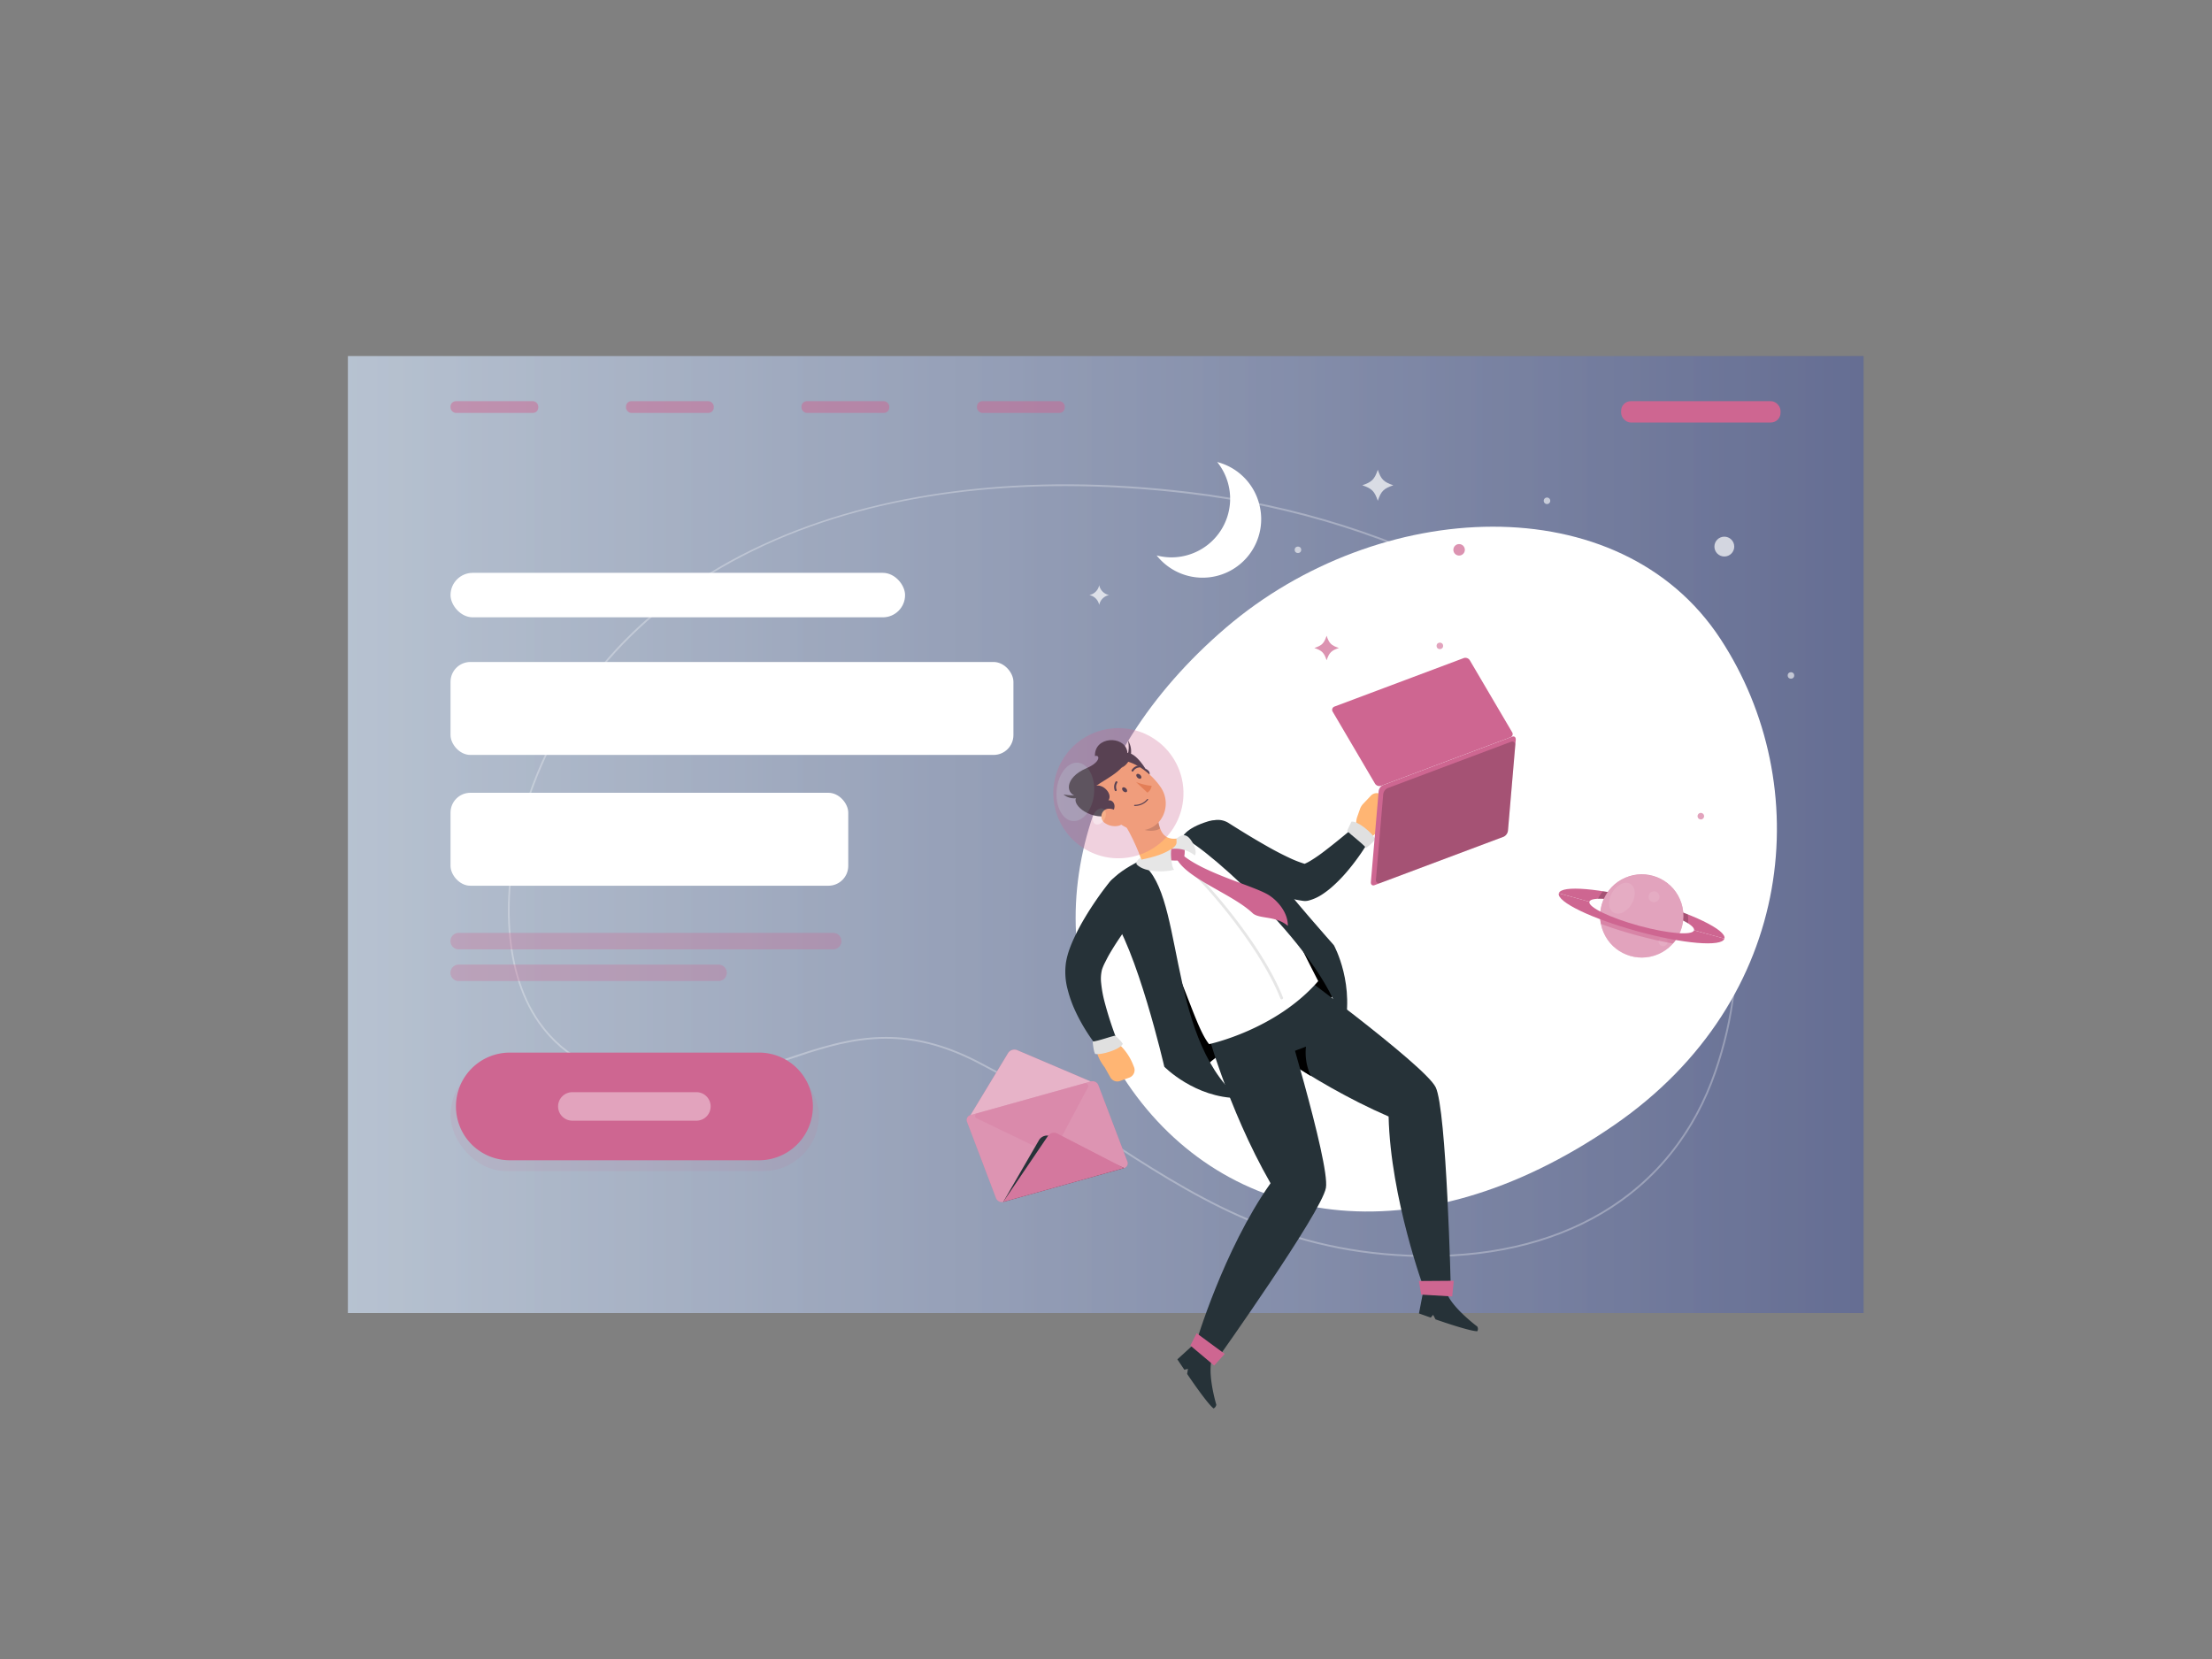 <?xml version="1.0" encoding="UTF-8" standalone="no"?>
<svg
   viewBox="0 0 800 600"
   version="1.1"
   id="svg74"
   sodipodi:docname="web.svg"
   width="800"
   height="600"
   inkscape:version="1.3 (1:1.3+202307231459+0e150ed6c4)"
   xmlns:inkscape="http://www.inkscape.org/namespaces/inkscape"
   xmlns:sodipodi="http://sodipodi.sourceforge.net/DTD/sodipodi-0.dtd"
   xmlns:xlink="http://www.w3.org/1999/xlink"
   xmlns="http://www.w3.org/2000/svg"
   xmlns:svg="http://www.w3.org/2000/svg">
  <rect x="0" y="0" width="800" height="600" fill="#808080" stroke="none"/>
  <defs
     id="defs74">
    <linearGradient
       id="linearGradient76"
       inkscape:collect="always">
      <stop
         style="stop-color:#bfcee2;stop-opacity:1;"
         offset="0"
         id="stop76" />
      <stop
         style="stop-color:#636e9f;stop-opacity:1;"
         offset="1"
         id="stop77" />
    </linearGradient>
    <linearGradient
       id="linearGradient74"
       inkscape:collect="always">
      <stop
         style="stop-color:#d7e2ee;stop-opacity:1;"
         offset="0"
         id="stop74" />
      <stop
         style="stop-color:#525b81;stop-opacity:1;"
         offset="1"
         id="stop75" />
    </linearGradient>
    <linearGradient
       inkscape:collect="always"
       xlink:href="#linearGradient74"
       id="linearGradient75"
       x1="43"
       y1="223.355"
       x2="457"
       y2="223.355"
       gradientUnits="userSpaceOnUse" />
    <linearGradient
       inkscape:collect="always"
       xlink:href="#linearGradient76"
       id="linearGradient77"
       x1="43"
       y1="223.355"
       x2="457"
       y2="223.355"
       gradientUnits="userSpaceOnUse" />
  </defs>
  <sodipodi:namedview
     id="namedview74"
     pagecolor="#ffffff"
     bordercolor="#000000"
     borderopacity="0.25"
     inkscape:showpageshadow="2"
     inkscape:pageopacity="0.0"
     inkscape:pagecheckerboard="0"
     inkscape:deskcolor="#d1d1d1"
     inkscape:zoom="0.6675088"
     inkscape:cx="389.50797"
     inkscape:cy="359.54582"
     inkscape:window-width="1280"
     inkscape:window-height="656"
     inkscape:window-x="0"
     inkscape:window-y="27"
     inkscape:window-maximized="1"
     inkscape:current-layer="svg74" />
  <rect
     style="font-variation-settings:'wdth' 75, 'wght' 324;display:none;fill:#ffffff;fill-opacity:1;stroke:#d7e2ee;stroke-width:2;stroke-linecap:round;stroke-linejoin:round;stroke-miterlimit:50;stroke-opacity:0.08"
     id="rect75"
     width="814.372"
     height="628.739"
     x="-10.5"
     y="44.085" />
  <g
     id="freepik--landing-page--inject-1"
     transform="matrix(1.324,0,0,1.324,68.912,6.113)">
    <rect
       x="43"
       y="92.66"
       width="414"
       height="261.39"
       style="display:inline;fill:url(#linearGradient75);fill-opacity:0.504"
       id="rect1" />
    <rect
       x="43"
       y="92.66"
       width="414"
       height="261.39"
       style="display:inline;opacity:0.6;fill:url(#linearGradient77);fill-opacity:1"
       id="rect2" />
    <path
       d="m 338,338.74 c -1.77,0 -3.57,0 -5.39,-0.11 -36,-1.5 -59.19,-16.59 -83.79,-32.56 -10.61,-6.89 -21.58,-14 -34.07,-20.43 -21.35,-11 -36.28,-5.91 -52.09,-0.56 -10.41,3.52 -21.16,7.16 -34.26,6.32 -15.07,-1 -26.29,-6.53 -33.34,-16.54 -10.9,-15.47 -9.6,-39 -4.76,-55.88 9.59,-33.39 32.32,-59.24 65.73,-74.74 31.89,-14.81 72.28,-19.82 116.78,-14.49 58.47,7 110,35.51 134.36,74.4 16.25,25.91 19.58,54.93 9.62,83.93 -11.12,32.39 -39.68,50.66 -78.79,50.66 z M 189.92,278.63 c 7.53,0 15.68,1.75 25.06,6.57 12.51,6.42 23.49,13.55 34.11,20.45 24.54,15.93 47.72,31 83.54,32.48 41.64,1.74 72.14,-16.57 83.69,-50.21 9.91,-28.86 6.6,-57.73 -9.58,-83.5 -24.32,-38.77 -75.67,-67.19 -134,-74.17 -93.29,-11.17 -163,22.88 -182,88.87 -4.81,16.76 -6.11,40.13 4.69,55.45 7,9.89 18,15.38 33,16.33 13,0.83 23.7,-2.79 34.06,-6.3 8.99,-3.03 17.69,-5.97 27.43,-5.97 z"
       style="opacity:0.3;fill:#ffffff"
       id="path4" />
    <path
       d="m 417.91,169.91 c 26,39.68 20.93,98.42 -29.05,132.82 -54.48,37.5 -106.36,27.75 -132.9,-11.32 -26.54,-39.07 -14.86,-88.83 26.82,-124.53 41.68,-35.7 107.62,-38.98 135.13,3.03 z"
       style="fill:#ffffff"
       id="path5" />
    <g
       style="opacity:0.5"
       id="g8">
      <rect
         x="71.02"
         y="104.97"
         width="23.97"
         height="3.2"
         rx="1.45"
         style="fill:#ce6691"
         id="rect5" />
      <rect
         x="118.95"
         y="104.97"
         width="23.97"
         height="3.2"
         rx="1.45"
         style="fill:#ce6691"
         id="rect6" />
      <rect
         x="166.89"
         y="104.97"
         width="23.97"
         height="3.2"
         rx="1.45"
         style="fill:#ce6691"
         id="rect7" />
      <rect
         x="214.83"
         y="104.97"
         width="23.97"
         height="3.2"
         rx="1.45"
         style="fill:#ce6691"
         id="rect8" />
    </g>
    <rect
       x="390.78"
       y="104.97"
       width="43.54"
       height="5.82"
       rx="2.63"
       style="fill:#ce6691"
       id="rect9" />
    <rect
       x="71.02"
       y="151.86"
       width="124.16"
       height="12.15"
       rx="6.07"
       style="fill:#ffffff"
       id="rect10" />
    <rect
       x="71.02"
       y="176.21"
       width="153.76"
       height="25.39"
       rx="5.42"
       style="fill:#ffffff"
       id="rect11" />
    <rect
       x="71.02"
       y="211.94"
       width="108.64"
       height="25.39"
       rx="5.42"
       style="fill:#ffffff"
       id="rect12" />
    <path
       d="M 175.57,254.7 H 73.26 A 2.24,2.24 0 0 1 71,252.45 v 0 a 2.24,2.24 0 0 1 2.24,-2.24 h 102.33 a 2.24,2.24 0 0 1 2.24,2.24 v 0 a 2.24,2.24 0 0 1 -2.24,2.25 z"
       style="opacity:0.3;fill:#ce6691"
       id="path12" />
    <path
       d="m 144.23,263.36 h -71 A 2.24,2.24 0 0 1 71,261.12 v 0 a 2.24,2.24 0 0 1 2.24,-2.24 h 71 a 2.24,2.24 0 0 1 2.24,2.24 v 0 a 2.24,2.24 0 0 1 -2.25,2.24 z"
       style="opacity:0.3;fill:#ce6691"
       id="path13" />
    <rect
       x="71.02"
       y="284.91"
       width="100.64"
       height="30.38"
       rx="15.19"
       style="opacity:0.1;fill:#ce6691"
       id="rect13" />
    <path
       d="m 155.26,312.32 h -68 A 14.71,14.71 0 0 1 72.5,297.61 v 0 a 14.71,14.71 0 0 1 14.71,-14.7 h 68.05 a 14.71,14.71 0 0 1 14.74,14.7 v 0 a 14.71,14.71 0 0 1 -14.74,14.71 z"
       style="fill:#ce6691"
       id="path14" />
    <path
       d="M 138.17,301.51 H 104.3 a 3.9,3.9 0 0 1 -3.9,-3.9 v 0 a 3.9,3.9 0 0 1 3.9,-3.89 h 33.87 a 3.89,3.89 0 0 1 3.9,3.89 v 0 a 3.89,3.89 0 0 1 -3.9,3.9 z"
       style="opacity:0.4;fill:#ffffff"
       id="path15" />
    <path
       d="m 291.9,133 a 16,16 0 0 1 -28,14.1 15.74,15.74 0 0 0 8.12,0 16,16 0 0 0 8.42,-25.51 16,16 0 0 1 11.46,11.41 z"
       style="fill:#ffffff"
       id="path16" />
    <circle
       cx="437.17"
       cy="179.89"
       r="0.89"
       style="opacity:0.6;fill:#ffffff"
       id="circle16" />
    <path
       d="m 371.42,132.18 a 0.89,0.89 0 1 1 -0.89,-0.89 0.89,0.89 0 0 1 0.89,0.89 z"
       style="opacity:0.6;fill:#ffffff"
       id="path17" />
    <circle
       cx="302.5"
       cy="145.57"
       r="0.89"
       style="opacity:0.6;fill:#ffffff"
       id="circle17" />
    <circle
       cx="341.26"
       cy="171.81"
       r="0.89"
       style="opacity:0.6;fill:#ce6691"
       id="circle18" />
    <path
       d="m 413.44,218.33 a 0.89,0.89 0 1 1 -0.89,-0.89 0.89,0.89 0 0 1 0.89,0.89 z"
       style="opacity:0.6;fill:#ce6691"
       id="path18" />
    <path
       d="m 328.55,127.94 c -2.63,0.89 -3.35,1.61 -4.24,4.24 -0.89,-2.63 -1.61,-3.35 -4.24,-4.24 2.63,-0.89 3.35,-1.61 4.24,-4.24 0.89,2.63 1.61,3.35 4.24,4.24 z"
       style="opacity:0.7;fill:#ffffff"
       id="path19" />
    <circle
       cx="418.97"
       cy="144.69"
       r="2.71"
       style="opacity:0.7;fill:#ffffff"
       id="circle19" />
    <path
       d="m 250.92,157.93 a 3.41,3.41 0 0 0 -2.71,2.71 3.41,3.41 0 0 0 -2.71,-2.71 3.41,3.41 0 0 0 2.71,-2.71 3.41,3.41 0 0 0 2.71,2.71 z"
       style="opacity:0.7;fill:#ffffff"
       id="path20" />
    <path
       d="m 313.68,172.39 c -2.08,0.7 -2.64,1.27 -3.35,3.35 -0.7,-2.08 -1.27,-2.65 -3.35,-3.35 2.08,-0.7 2.65,-1.27 3.35,-3.35 0.67,2.08 1.27,2.65 3.35,3.35 z"
       style="opacity:0.7;fill:#ce6691"
       id="path21" />
    <circle
       cx="346.52"
       cy="145.57"
       r="1.57"
       style="opacity:0.7;fill:#ce6691"
       id="circle21" />
    <path
       d="m 382.11,241.7 c 0.4,-1.47 7.13,-0.92 15,1.23 7.87,2.15 14,5.1 13.58,6.57 l 8.31,2.27 c 0.64,-2.32 -9,-7 -21.47,-10.38 -12.47,-3.38 -23.13,-4.29 -23.76,-2 z"
       style="fill:#ce6691"
       id="path22" />
    <path
       d="m 385.79,238.82 a 108.31,108.31 0 0 1 11.77,2.57 112.74,112.74 0 0 1 11.44,3.76 13.31,13.31 0 0 1 0.07,2.45 48.58,48.58 0 0 0 -11.95,-4.67 c -5.22,-1.42 -9.94,-2.15 -12.65,-2.05 a 12.14,12.14 0 0 1 1.32,-2.06 z"
       style="opacity:0.2"
       id="path23" />
    <circle
       cx="396.42"
       cy="245.6"
       r="11.37"
       transform="rotate(-23.26,396.371,245.594)"
       style="fill:#ce6691"
       id="circle23" />
    <circle
       cx="396.42"
       cy="245.6"
       r="11.37"
       style="opacity:0.4;fill:#ffffff"
       id="circle24" />
    <path
       d="m 387.49,242.32 c 0.09,2.16 1.74,3.2 3.68,2.34 a 6.15,6.15 0 0 0 3.33,-5.48 c -0.09,-2.16 -1.74,-3.21 -3.67,-2.34 a 6.14,6.14 0 0 0 -3.34,5.48 z"
       style="opacity:0.1;fill:#ffffff"
       id="path24" />
    <path
       d="m 398.36,240.85 a 1.49,1.49 0 1 0 0.88,-1.9 1.49,1.49 0 0 0 -0.88,1.9 z"
       style="opacity:0.1;fill:#ffffff"
       id="path25" />
    <path
       d="m 401.09,253 a 1.26,1.26 0 0 0 1.62,0.76 1.27,1.27 0 0 0 -0.87,-2.38 1.25,1.25 0 0 0 -0.75,1.62 z"
       style="opacity:0.1;fill:#ffffff"
       id="path26" />
    <path
       d="m 395.4,249.32 a 58.2,58.2 0 0 0 10.84,2 10.55,10.55 0 0 1 -1.31,1.79 c -3,-0.54 -6.43,-1.3 -9.95,-2.26 -3.52,-0.96 -6.83,-2 -9.73,-3.11 a 10.13,10.13 0 0 1 -0.21,-2.2 59.42,59.42 0 0 0 10.36,3.78 z"
       style="opacity:0.5;fill:#ce6691"
       id="path27" />
    <path
       d="m 382.11,241.7 c -0.41,1.47 5.67,4.41 13.57,6.57 7.9,2.16 14.64,2.7 15,1.23 l 8.31,2.27 c -0.63,2.33 -11.27,1.45 -23.77,-2 -12.5,-3.45 -22.1,-8.05 -21.46,-10.38 z"
       style="fill:#ce6691"
       id="path28" />
    <path
       d="m 223.34,283 -10.9,18 17.33,-4.85 17.33,-4.84 -21.14,-9 a 2.06,2.06 0 0 0 -2.62,0.69 z"
       style="fill:#ce6691"
       id="path29" />
    <path
       d="m 223.34,283 -10.9,18 17.33,-4.85 17.33,-4.84 -21.14,-9 a 2.06,2.06 0 0 0 -2.62,0.69 z"
       style="opacity:0.5;fill:#ffffff"
       id="path30" />
    <path
       d="m 255,314.46 -33,9.23 a 1.71,1.71 0 0 1 -2,-1.07 l -7.87,-20.73 A 1.37,1.37 0 0 1 213,300 l 33,-9.22 a 1.7,1.7 0 0 1 2,1.07 l 7.87,20.73 a 1.36,1.36 0 0 1 -0.87,1.88 z"
       style="fill:#ce6691"
       id="path31" />
    <path
       d="m 255,314.46 -33,9.23 a 1.71,1.71 0 0 1 -2,-1.07 l -7.87,-20.73 A 1.37,1.37 0 0 1 213,300 l 33,-9.22 a 1.7,1.7 0 0 1 2,1.07 l 7.87,20.73 a 1.36,1.36 0 0 1 -0.87,1.88 z"
       style="opacity:0.3;fill:#ffffff"
       id="path32" />
    <path
       d="m 234.72,310.5 -19.95,-9.62 a 0.72,0.72 0 0 1 0,-1.35 l 14.73,-4.12 14.74,-4.12 a 0.8,0.8 0 0 1 0.92,1.1 l -9.52,17.86 a 0.68,0.68 0 0 1 -0.92,0.25 z"
       style="opacity:0.2;fill:#ce6691"
       id="path33" />
    <path
       d="m 235.17,305.86 a 2.59,2.59 0 0 0 -3.43,1 l -9.74,16.83 33,-9.23 z"
       style="fill:#263238"
       id="path34" />
    <path
       d="m 234.19,305.71 -12.21,18 16.5,-4.61 L 255,314.46 236.69,305 a 2,2 0 0 0 -2.5,0.71 z"
       style="fill:#ce6691"
       id="path35" />
    <path
       d="m 236.69,305 a 2,2 0 0 0 -2.5,0.7 l -12.21,18 33,-9.23 z"
       style="opacity:0.12;fill:#ffffff"
       id="path36" />
  </g>
  <g
     id="freepik--Character--inject-1"
     transform="translate(133.707,99.147)">
    <path
       d="m 272.22,174.05 c 3.33,-3.59 8.34,4.82 8.34,4.82 0,0 3.28,1.2 0.21,3.83 -9.55,-4.29 -8.55,-8.65 -8.55,-8.65 z"
       style="fill:#263238"
       id="path37" />
    <path
       d="m 301.53,292.9 c -7.6,-12.93 48,-24.16 48.61,-35.23 -8.48,-16.63 -23.07,-36 -23.07,-36 l -48.34,21.27 c 0,0 8.63,43.71 22.8,49.96 z"
       id="path38" />
    <path
       d="m 315.3,272.78 15.21,-24.12 c 0,0 51,37.34 55,45.38 4,8.04 5.5,73.43 5.5,73.43 l -9.59,-0.2 c 0,0 -12.22,-33 -12.92,-62.62 C 339.3,292 315.3,272.78 315.3,272.78 Z"
       style="fill:#263238"
       id="path39" />
    <path
       d="m 338.62,279.38 a 19.76,19.76 0 0 0 1.76,10.62 c -3.68,-2.23 -7.05,-4.4 -10.06,-6.4 l -0.49,-0.91 z"
       id="path40" />
    <path
       d="m 400.57,380.61 c 0,0 -11.12,-8.27 -11.44,-13.86 l -8,0.55 -1.65,8.58 4.26,1.5 0.87,-1 0.86,1.64 c 3.45,1.21 12.67,4.31 15.11,4.29 a 1.7,1.7 0 0 0 -0.01,-1.7 z"
       style="fill:#263238"
       id="path41" />
    <polygon
       points="391.51,369.73 380.28,369.07 379.45,364.15 392.06,364.06 "
       style="fill:#ce6691"
       id="polygon41" />
    <path
       d="m 302.23,271.45 26.6,-10.26 c 0,0 18.55,60.39 17,69.25 -1.55,8.86 -39.47,62.17 -39.47,62.17 l -7.56,-5.89 c 0,0 9.92,-33.78 27,-57.93 -15.8,-27.57 -23.57,-57.34 -23.57,-57.34 z"
       style="fill:#263238"
       id="path42" />
    <path
       d="m 306.18,408.86 c 0,0 -4,-13.28 -0.89,-17.95 l -6.74,-4.32 -6.45,5.89 2.52,3.75 1.31,-0.31 -0.29,1.83 c 2,3 7.58,11 9.55,12.48 a 1.71,1.71 0 0 0 0.99,-1.37 z"
       style="fill:#263238"
       id="path43" />
    <polygon
       points="305.41,394.72 296.8,387.49 299.07,383.04 309.24,390.51 "
       style="fill:#ce6691"
       id="polygon43" />
    <path
       d="m 310.61,198.49 c 2.28,1.44 4.77,3 7.18,4.46 2.41,1.46 4.88,2.9 7.32,4.28 2.44,1.38 4.9,2.65 7.32,3.79 a 40.65,40.65 0 0 0 6.83,2.57 l -2.5,0.07 a 3.79,3.79 0 0 0 1.41,-0.42 17.41,17.41 0 0 0 2.34,-1.24 c 1.63,-1 3.37,-2.22 5.06,-3.53 1.69,-1.31 3.43,-2.67 5.14,-4.07 l 5.16,-4.23 0.07,-0.06 a 3.67,3.67 0 0 1 5.53,4.65 71.08,71.08 0 0 1 -3.87,6 c -1.39,1.94 -2.86,3.83 -4.45,5.67 a 52.54,52.54 0 0 1 -5.31,5.36 31.66,31.66 0 0 1 -3.36,2.54 16.7,16.7 0 0 1 -4.87,2.21 5.14,5.14 0 0 1 -2,0.13 l -0.48,-0.07 a 44.91,44.91 0 0 1 -10.06,-2.72 c -1.52,-0.58 -3,-1.2 -4.45,-1.83 -1.45,-0.63 -2.85,-1.33 -4.25,-2 -2.79,-1.39 -5.48,-2.89 -8.13,-4.44 -2.65,-1.55 -5.19,-3.17 -7.82,-5 a 7.32,7.32 0 0 1 8.08,-12.19 z"
       style="fill:#263238"
       id="path44" />
    <path
       d="m 360.15,204 c 3.63,0.26 6.55,-5.83 6.55,-5.83 l 2.41,-3.41 a 2.89,2.89 0 0 0 -0.34,-3.73 l -2.53,-2.5 a 2.9,2.9 0 0 0 -4.14,0.08 l -2.84,3 a 5.31,5.31 0 0 0 -1.13,1.88 l -1,2.85 a 6.66,6.66 0 0 0 1.68,6.93 l 0.24,0.23 a 1.66,1.66 0 0 0 1.1,0.5 z"
       style="fill:#ffb573"
       id="path45" />
    <path
       d="m 353.49,201.38 c 0,0 0.87,-2 1.57,-3.36 2.25,-0.39 7.85,4.32 8.58,6.31 -0.49,1.07 -3.22,3.21 -3.22,3.21 -1.71,-1.92 -5.6,-4.81 -6.93,-6.16 z"
       style="fill:#e0e0e0"
       id="path46" />
    <path
       d="m 271.45,217 c 8.13,-6.18 20.72,-13.36 30,-16.78 a 11.77,11.77 0 0 1 13.18,3.78 c 9.13,11.66 16.58,28.71 28.41,51.68 -15.36,17.7 -39.47,22.8 -39.47,22.8 -3.31,-4.1 -6.41,-13.76 -9.93,-22.24 -6.3,-7.22 -15.07,-14.58 -23.56,-24.09 A 10.22,10.22 0 0 1 271.45,217 Z"
       style="fill:#ffffff"
       id="path47" />
    <path
       d="m 329.83,262.28 a 0.49,0.49 0 0 1 -0.46,-0.32 c -8.21,-20.66 -30.74,-45.24 -35.33,-48.42 a 0.5,0.5 0 0 1 0.56,-0.82 c 4.65,3.21 27.42,28 35.7,48.87 a 0.51,0.51 0 0 1 -0.28,0.65 0.43,0.43 0 0 1 -0.19,0.04 z"
       style="fill:#e6e6e6"
       id="path48" />
    <path
       d="m 278,212.44 c 17.12,8.87 9.38,62.18 36.17,85.56 -15.78,-0.09 -26.79,-11.35 -26.79,-11.35 0,0 -10,-43.39 -19.95,-56 -6.06,-7.65 2.51,-14.14 10.57,-18.21 z"
       style="fill:#263238"
       id="path49" />
    <path
       d="m 293.94,203.7 c 8.83,3.35 57,46.58 58.06,71 4.81,-17.4 -3.29,-32 -3.29,-32 0,0 -16.25,-18.23 -23.35,-27.9 -7.1,-9.67 -15.48,-19 -22.1,-16.91 -8.47,2.59 -9.32,5.81 -9.32,5.81 z"
       style="fill:#263238"
       id="path50" />
    <path
       d="m 270.4,195.21 14.73,2.39 c 0.71,4.19 2.38,8 8.81,6.1 2.49,1.05 1.25,4.62 -0.52,7 -4,1.72 -10.07,3.55 -14.19,1.73 -0.72,-2.95 -4.91,-12.7 -8.83,-17.22 z"
       style="fill:#ffb573"
       id="path51" />
    <path
       d="m 294.6,207.2 a 8.8,8.8 0 0 1 -0.25,4.33 c -1.53,0.88 -4.75,0.45 -4.75,0.45 0,0 -0.54,-2.91 0.38,-4.1 3.53,-1.04 4.62,-0.68 4.62,-0.68 z"
       style="fill:#ce6691"
       id="path52" />
    <path
       d="m 291.82,211.42 a 4.25,4.25 0 0 1 1.31,-2.1 c 8.16,7.54 27.94,12.12 32.65,15.67 2.26,1.56 6.33,5.6 6.28,10.72 -4.41,-3.72 -10,-2.43 -12.6,-4.47 -7.3,-7.03 -23.61,-12.36 -27.64,-19.82 z"
       style="fill:#ce6691"
       id="path53" />
    <path
       d="m 276.54,196.21 8.59,1.39 a 14.54,14.54 0 0 0 0.73,2.87 c -2.16,1.47 -6.62,1 -8,-1 a 9.89,9.89 0 0 1 -1.32,-3.26 z"
       style="opacity:0.2"
       id="path54" />
    <path
       d="m 264.83,193.63 c 5.64,4.66 8.7,7.68 13.94,7.53 7.88,-0.24 11.55,-9.17 7.41,-15.44 -3.73,-5.65 -12.32,-12.33 -19.29,-9.05 a 10.09,10.09 0 0 0 -2.06,16.96 z"
       style="fill:#ffb573"
       id="path55" />
    <path
       d="m 267.5,195.85 c 3.39,-3 1.51,-5.89 -0.33,-5.53 1.61,-2.19 -1.72,-5.86 -4.37,-5.31 4.24,-3 12.49,-6.54 11.15,-12.57 -1.25,-5.66 -11.91,-5.31 -11.65,1.85 1.79,-0.61 2.21,2.13 -3,4.36 -8.4,3.6 -7.58,9.77 -3.21,10.21 -3.24,1.99 3.6,8.73 11.41,6.99 z"
       style="fill:#263238"
       id="path56" />
    <path
       d="m 271.88,178.53 c 3.15,-4.41 2.79,-8 2.35,-9.95 2.35,3.87 0.89,8.48 -2.35,9.95 z"
       style="fill:#263238"
       id="path57" />
    <path
       d="m 250.92,188.17 c 5.32,1.06 8.41,-0.72 10.05,-1.94 -2.57,3.77 -7.37,4.29 -10.05,1.94 z"
       style="fill:#263238"
       id="path58" />
    <path
       d="m 266.06,198.62 a 6.27,6.27 0 0 0 4.75,0.89 c 2.18,-0.47 2.24,-2.68 0.78,-4.2 -1.32,-1.36 -4,-2.76 -5.81,-1.48 a 2.87,2.87 0 0 0 0.28,4.79 z"
       style="fill:#ffb573"
       id="path59" />
    <path
       d="m 272.55,187 c 0.43,0.4 1,0.5 1.26,0.22 0.26,-0.28 0.13,-0.85 -0.31,-1.26 -0.44,-0.41 -1,-0.5 -1.26,-0.22 -0.26,0.28 -0.13,0.86 0.31,1.26 z"
       style="fill:#263238"
       id="path60" />
    <path
       d="m 277.69,182.12 c 0.44,0.41 1,0.51 1.27,0.22 0.27,-0.29 0.12,-0.85 -0.31,-1.25 -0.43,-0.4 -1,-0.51 -1.27,-0.22 -0.27,0.29 -0.12,0.85 0.31,1.25 z"
       style="fill:#263238"
       id="path61" />
    <path
       d="m 277.16,183.68 a 20.89,20.89 0 0 0 5.64,1.38 3.46,3.46 0 0 1 -1.54,2.46 z"
       style="fill:#ed893e"
       id="path62" />
    <path
       d="m 270.07,186.85 a 0.3,0.3 0 0 1 -0.14,0.1 0.35,0.35 0 0 1 -0.45,-0.21 3.52,3.52 0 0 1 0.31,-3.19 0.35,0.35 0 0 1 0.56,0.42 v 0 a 2.83,2.83 0 0 0 -0.22,2.53 0.34,0.34 0 0 1 -0.06,0.35 z"
       style="fill:#263238"
       id="path63" />
    <path
       d="m 278.62,178.23 a 0.36,0.36 0 0 1 -0.27,0.19 2.72,2.72 0 0 0 -2.16,1.29 0.35,0.35 0 0 1 -0.47,0.14 0.35,0.35 0 0 1 -0.15,-0.47 3.41,3.41 0 0 1 2.71,-1.66 0.35,0.35 0 0 1 0.34,0.51 z"
       style="fill:#263238"
       id="path64" />
    <path
       d="m 279.05,211.75 c 0,0 -0.21,-0.62 -0.2,-0.62 -0.47,0 -2.21,1.58 -1.35,2.46 2.94,2.92 10.41,2.71 13.43,1.82 -0.95,-0.89 -1.39,-5.78 -1,-7.52 -2.41,1.59 -5.57,2.81 -10.88,3.86 z"
       style="fill:#e6e6e6"
       id="path65" />
    <path
       d="m 290,207.88 a 11.45,11.45 0 0 1 8.44,2.35 c 0.78,-1.26 -0.31,-3.77 -0.79,-4.54 -1.5,-2.59 -3.12,-3.89 -5.85,-1.54 -0.17,1.09 0.71,2.07 -1.8,3.73 z"
       style="fill:#e6e6e6"
       id="path66" />
    <path
       d="M 279.21,228.82 275,234.6 c -1.39,2 -2.74,3.92 -4.05,5.87 -1.31,1.95 -2.54,3.93 -3.64,5.84 -0.55,1 -1,1.91 -1.46,2.81 a 18.32,18.32 0 0 0 -1,2.37 13.87,13.87 0 0 0 -0.3,5 43.34,43.34 0 0 0 1.16,6.45 131.92,131.92 0 0 0 4.34,13.54 l 0.06,0.18 a 3.66,3.66 0 0 1 -6.24,3.6 58.5,58.5 0 0 1 -4.7,-6.48 64.24,64.24 0 0 1 -3.88,-7.08 44.14,44.14 0 0 1 -2.87,-8 24.32,24.32 0 0 1 -0.58,-9.92 29.09,29.09 0 0 1 1.29,-4.78 c 0.52,-1.43 1.08,-2.76 1.67,-4 a 76.72,76.72 0 0 1 3.83,-7.21 c 1.35,-2.29 2.79,-4.49 4.27,-6.64 1.48,-2.15 3,-4.21 4.74,-6.34 a 7.32,7.32 0 0 1 11.61,8.89 z"
       style="fill:#263238"
       id="path67" />
    <path
       d="m 263.36,278.51 a 1.77,1.77 0 0 1 0.9,-0.74 l 3.24,-1.22 a 1.76,1.76 0 0 1 1.82,0.38 l 2.11,2 a 19.79,19.79 0 0 1 4.66,7 l 0.35,0.88 a 2.91,2.91 0 0 1 -1.71,3.77 l -3.34,1.22 a 2.89,2.89 0 0 1 -3.52,-1.3 l -2.05,-3.64 c 0,0 -4.25,-5.18 -2.46,-8.35 z"
       style="fill:#ffb573"
       id="path68" />
    <path
       d="m 269.55,275.42 a 13.41,13.41 0 0 1 2.82,2.93 c -0.91,2.09 -7.93,4.15 -10,3.67 -0.63,-1 -0.9,-4.46 -0.9,-4.46 2.53,-0.36 6.22,-1.77 8.08,-2.14 z"
       style="fill:#e0e0e0"
       id="path69" />
    <path
       d="m 280.67,190.94 a 7.55,7.55 0 0 0 0.8,-0.8 0.18,0.18 0 0 0 0,-0.27 0.21,0.21 0 0 0 -0.29,0 5.72,5.72 0 0 1 -4.51,2.07 0.2,0.2 0 0 0 -0.22,0.18 0.21,0.21 0 0 0 0.19,0.21 6.13,6.13 0 0 0 4.03,-1.39 z"
       style="fill:#263238"
       id="path70" />
    <path
       d="m 365.79,185.05 46.73,-17.53 a 1.24,1.24 0 0 0 0.64,-1.87 l -15.29,-26 a 1.89,1.89 0 0 0 -2.21,-0.79 l -46.73,17.53 a 1.25,1.25 0 0 0 -0.64,1.87 l 15.29,26 a 1.89,1.89 0 0 0 2.21,0.79 z"
       style="fill:#ce6691"
       id="path71" />
    <path
       d="m 363.37,221 46.73,-17.53 a 2.81,2.81 0 0 0 1.57,-2.22 l 2.81,-32.82 c 0.08,-0.93 -0.49,-1.44 -1.28,-1.15 l -46.73,17.52 a 2.79,2.79 0 0 0 -1.57,2.2 l -2.81,32.83 c -0.09,0.93 0.5,1.45 1.28,1.17 z"
       style="fill:#ce6691"
       id="path72" />
    <path
       d="m 366.56,188.1 a 2.82,2.82 0 0 1 1.58,-2.21 l 44.69,-16.78 a 1.11,1.11 0 0 1 1.49,1.13 l -2.65,31 a 2.77,2.77 0 0 1 -1.57,2.22 l -44.7,16.77 a 1.1,1.1 0 0 1 -1.49,-1.13 z"
       style="opacity:0.2"
       id="path73" />
    <g
       style="opacity:0.3"
       id="g74">
      <circle
         cx="270.78"
         cy="187.75"
         r="23.54"
         transform="rotate(-57.46,270.757,187.742)"
         style="fill:#ce6691"
         id="circle73" />
      <ellipse
         cx="255.2"
         cy="187.23"
         rx="10.59"
         ry="6.79"
         transform="rotate(-84.9,255.215,187.229)"
         style="opacity:0.4;fill:#ffffff"
         id="ellipse73" />
      <path
         d="m 265.35,193.39 c -1,-0.56 -2.53,0.21 -3.34,1.72 -0.81,1.51 -0.64,3.19 0.39,3.75 1.03,0.56 2.53,-0.22 3.35,-1.73 0.82,-1.51 0.64,-3.13 -0.4,-3.74 z"
         style="opacity:0.4;fill:#ffffff"
         id="path74" />
    </g>
  </g>
</svg>
